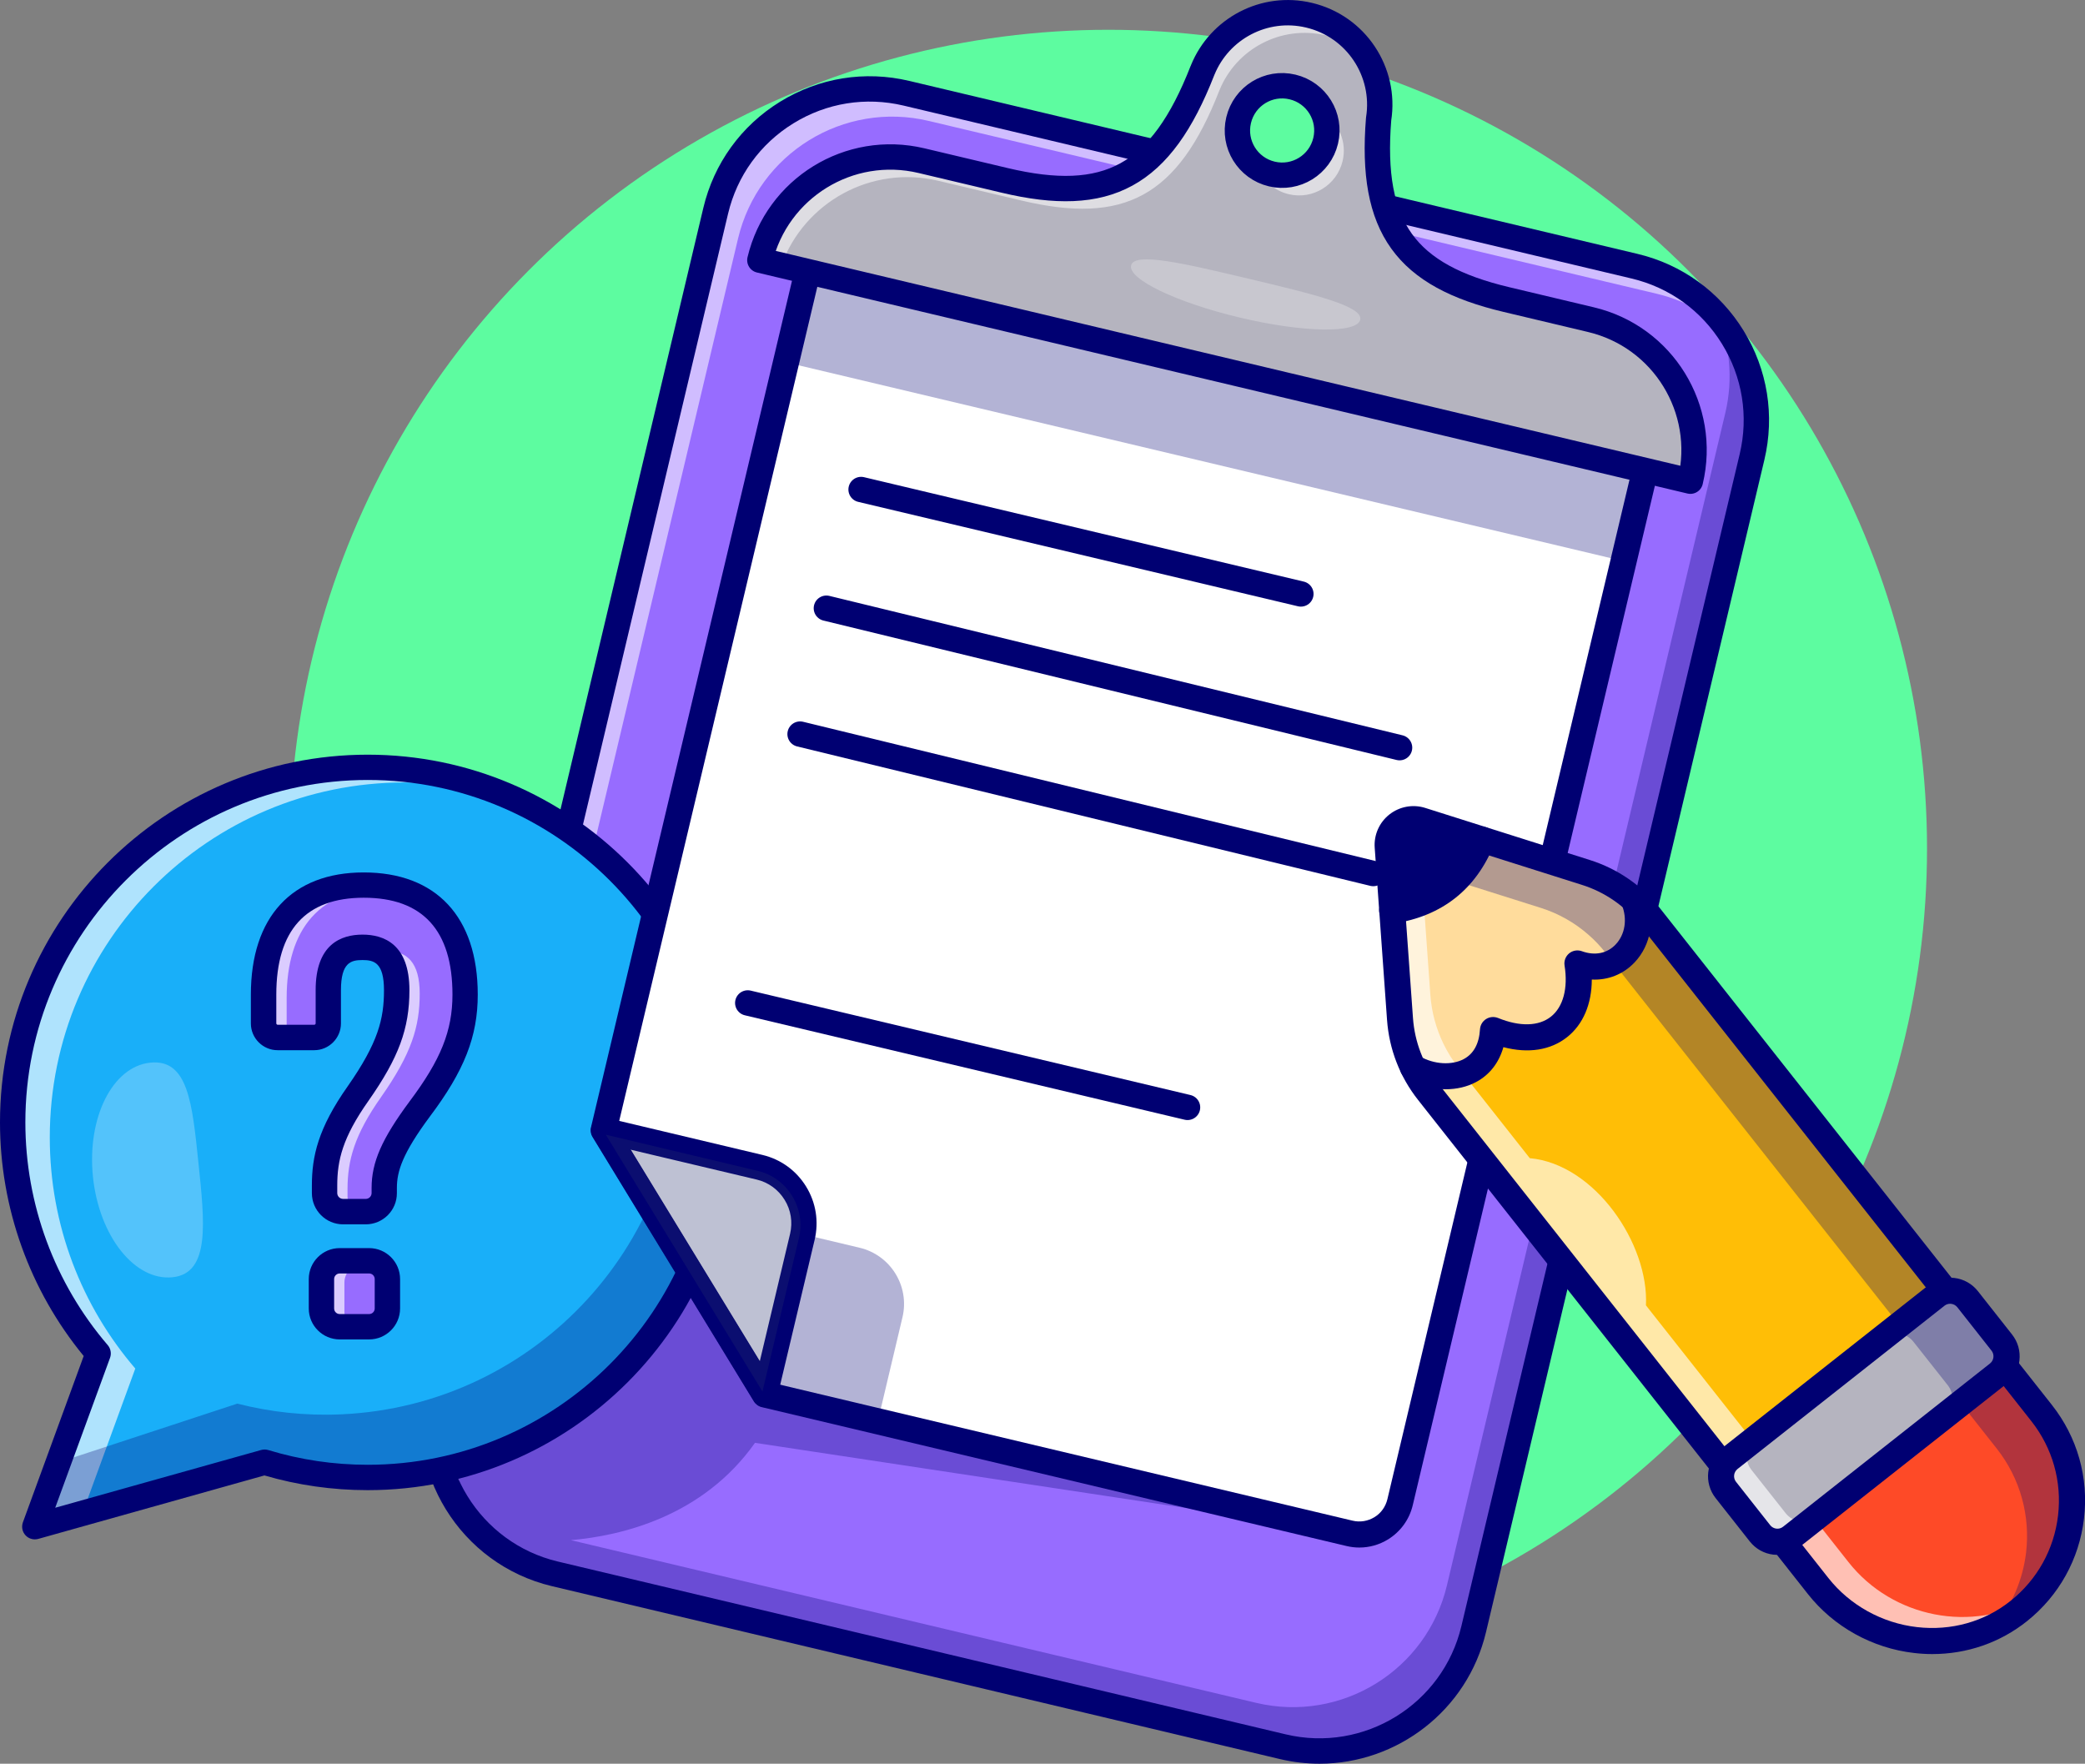 <?xml version="1.0" encoding="utf-8"?>
<!-- Generator: Adobe Illustrator 28.0.0, SVG Export Plug-In . SVG Version: 6.00 Build 0)  -->
<svg version="1.1" id="Layer_1" xmlns="http://www.w3.org/2000/svg" xmlns:xlink="http://www.w3.org/1999/xlink" x="0px" y="0px"
	 viewBox="0 0 2877.3 2433.8" style="enable-background:new 0 0 2877.3 2433.8;" xml:space="preserve">
<rect x="0" y="0" width="2877.3" height="2433.8" fill="#808080" stroke="none"/>
<style type="text/css">
	.st0{fill:#5DFCA0;}
	.st1{fill:#976CFF;}
	.st2{opacity:0.3;}
	.st3{fill:#000072;}
	.st4{opacity:0.55;}
	.st5{fill:#FFFFFF;}
	.st6{fill:#19AFF9;}
	.st7{opacity:0.65;}
	.st8{fill:#262F6A;}
	.st9{fill:#B5B4BF;}
	.st10{fill:none;stroke:#000072;stroke-width:35;stroke-linecap:round;stroke-linejoin:round;stroke-miterlimit:10;}
	.st11{opacity:0.25;}
	.st12{fill:#FFBE06;}
	.st13{fill:#FE4A27;}
	.st14{fill:#FFDC9C;}
	.st15{fill:#390075;}
</style>
<g>
	<g>
		<g>
			<circle class="st0" cx="1529.6" cy="1170.8" r="1129.7"/>
		</g>
		<g>
			<g>
				<g>
					<path class="st1" d="M2417.8,630.6l-287.7,1211.6l-37.9,159.4l-58.5,246.4c-27.9,117.5-145.8,190.2-263.4,162.2L765.8,2171.8
						c-117.5-27.9-190.2-145.8-162.2-263.4L906.7,631.8L987.7,291c3.1-13.1,7.4-25.8,12.7-37.7c41.6-94.8,146.3-149.3,250.7-124.5
						l1004.5,238.5C2373,395.2,2445.7,513.1,2417.8,630.6z"/>
				</g>
				<g class="st2">
					<path class="st3" d="M2415.9,625l-287.6,1211.6l-37.9,159.4l-58.6,246.5c-27.9,117.5-145.8,190.1-263.4,162.2L763.9,2166.2
						c-69.1-16.5-122.8-64-149.5-124.3c4.5,5.1,9.1,10.1,14,14.7c-7.6-22.7-4-42-4-42c209-50.5,330.5-257.2,330.5-257.2l108.4,177.6
						l720.1,168.2L1041.9,1991c-72.2,102.1-184.9,128.3-254.1,134.3l945.6,224.5c117.6,27.9,235.5-44.7,263.4-162.2l58.6-246.5
						l37.9-159.4L2380.9,570c11.5-48.4,5.9-96.8-12.7-139C2412.8,482.5,2432.8,553.8,2415.9,625z"/>
				</g>
				<g class="st4">
					<path class="st5" d="M2398,471.4c-28.7-31.7-66.8-55.3-111.5-66L1281.8,166.9c-117.5-27.9-235.4,44.8-263.3,162.3L634.4,1946.6
						c-13.4,56.6-3.5,113.4,23.5,160.1c-46.7-51.6-68-124.6-50.7-197.4L991.3,291.8c27.9-117.5,145.8-190.2,263.3-162.2
						l1004.6,238.6C2320.1,382.6,2368.9,421.2,2398,471.4z"/>
				</g>
				<g>
					<path class="st3" d="M1820.9,2433.8c-18,0-36.3-2.1-54.6-6.4L761.7,2188.8c-126.7-30.1-205.3-157.7-175.2-284.4L970.6,286.9
						c14.6-61.4,52.2-113.4,105.9-146.5c53.7-33.1,117.1-43.3,178.5-28.7l1004.6,238.6c61.4,14.6,113.4,52.2,146.5,105.9
						c33.1,53.7,43.3,117.1,28.7,178.5l-384.1,1617.5C2024.9,2360.6,1927.8,2433.8,1820.9,2433.8z M1774.4,2393.3
						c107.9,25.6,216.6-41.3,242.3-149.3l384.1-1617.5c12.4-52.3,3.7-106.3-24.5-152c-28.2-45.8-72.5-77.8-124.8-90.2L1246.9,145.7
						c-52.3-12.4-106.3-3.7-152,24.5c-45.8,28.2-77.8,72.5-90.2,124.8L620.5,1912.5c-25.6,107.9,41.3,216.6,149.3,242.3
						L1774.4,2393.3z"/>
				</g>
				<g>
					<path class="st6" d="M997.4,1548.8c0,270.7-219.4,490-490,490c-49.5,0-97.3-7.4-142.3-21.1h-0.1L48,2106.7l87.4-239.1
						c-73.6-85.6-118-197-118-318.8c0-270.6,219.3-489.9,489.9-489.9S997.4,1278.2,997.4,1548.8z"/>
				</g>
				<g class="st7">
					<path class="st5" d="M717,1105.9c-49.6-17-103-26.2-158.4-26.2c-270.6,0-489.9,219.3-489.9,489.9c0,121.8,44.4,233.2,118,318.9
						l-73,199.8L48,2106.7l87.4-239.1c-73.6-85.6-118-197.1-118-318.9c0-270.6,219.3-489.9,490-489.9
						C582.4,1058.9,653.4,1075.7,717,1105.9z"/>
				</g>
				<g class="st2">
					<path class="st3" d="M997.4,1548.8c0,270.7-219.4,490-490,490c-49.5,0-97.2-7.4-142.3-21.1h-0.1l-317.1,89l32.4-88.6
						l247.2-81.2h0c45.6,11.7,93.6,17,143.1,14.8c270.3-11.9,479.9-240.7,468-511.1c-3.3-74.5-23-144.4-55.5-206.2
						C954.5,1319.5,997.4,1429.1,997.4,1548.8z"/>
				</g>
				<g>
					<path class="st3" d="M48,2124.2c-4.8,0-9.5-2-12.8-5.6c-4.5-4.8-5.8-11.7-3.6-17.9l83.9-229.5C41,1780.6,0,1666.6,0,1548.8
						c0-279.8,227.6-507.4,507.4-507.4c279.8,0,507.5,227.6,507.5,507.4c0,279.8-227.7,507.5-507.5,507.5
						c-48.5,0-96.4-6.8-142.5-20.3l-312.2,87.6C51.2,2124,49.6,2124.2,48,2124.2z M507.4,1076.3c-260.5,0-472.4,211.9-472.4,472.4
						c0,112.9,40.4,222.1,113.7,307.5c4.1,4.8,5.3,11.5,3.2,17.4l-75.7,207l284.2-79.7c3.2-0.9,6.7-0.9,9.9,0.1
						c44.3,13.5,90.4,20.3,137.2,20.3c260.5,0,472.5-212,472.5-472.5C979.9,1288.3,768,1076.3,507.4,1076.3z"/>
				</g>
				<g>
					<path class="st5" d="M1121.8,343.9L833.1,1559.6l222.5,364.7l806.8,191.6c31.1,7.4,62.3-11.8,69.7-43l345.5-1454.6
						L1121.8,343.9z"/>
					<path class="st3" d="M1875.9,2120c-4.7,0-9.4-0.5-14.1-1.7L1054,1926.5l-223.6-366.4l0.2-1l289.3-1218.2l2.4,0.6l1158.2,275
						l-0.6,2.4l-345.5,1454.6c-3.7,15.7-13.3,29-27.1,37.5C1897.8,2117,1886.9,2120,1875.9,2120z M1057.1,1922.1l805.8,191.4
						c14.4,3.4,29.3,1,41.9-6.7c12.6-7.8,21.4-20,24.8-34.4l344.9-1452.2L1123.7,346.9L835.7,1559.2L1057.1,1922.1z"/>
				</g>
				<g>
					<path class="st3" d="M1875.9,2135.5c-5.9,0-11.8-0.7-17.7-2.1l-806.8-191.6c-4.7-1.1-8.7-4-11.2-8.1L817.7,1569
						c-2.5-4.1-3.2-8.9-2.1-13.5l288.7-1215.8c1.1-4.6,4-8.7,8.1-11.2c4.1-2.5,9-3.3,13.6-2.2l1155.7,274.5c4.6,1.1,8.7,4,11.2,8.1
						c2.5,4.1,3.3,9,2.2,13.6l-345.5,1454.6c-4.7,19.7-16.8,36.4-34,47.1C1903.4,2131.7,1889.8,2135.5,1875.9,2135.5z M1067,1908.5
						l799.5,189.9c10.4,2.5,21.1,0.7,30.2-4.8s15.4-14.4,17.9-24.8l341.3-1437.1L1135.1,365.5l-282.9,1191L1067,1908.5z"/>
				</g>
				<g>
					<path class="st3" d="M1055.5,1941.8c-6,0-11.7-3.1-14.9-8.4l-222.5-364.7c-3.7-6-3.4-13.7,0.8-19.4c4.1-5.7,11.3-8.4,18.2-6.7
						l215,51.1c25.3,6,46.7,21.5,60.3,43.6s17.8,48.2,11.8,73.5l-51.7,217.6c-1.6,6.9-7.3,12.1-14.3,13.2
						C1057.4,1941.7,1056.5,1941.8,1055.5,1941.8z M869.9,1586.4l178.5,292.5l41.9-176.3c3.8-16.2,1.2-32.9-7.6-47
						c-8.7-14.1-22.4-24.1-38.6-27.9L869.9,1586.4z"/>
				</g>
				<g class="st2">
					<path class="st8" d="M830.7,1562l222.5,364.7l51.7-217.6c10.2-42.8-16.3-85.8-59.1-96L830.7,1562z"/>
					<path class="st3" d="M1054.3,1933.1l-228.8-375l220.9,52.5c21.4,5.1,39.5,18.2,51,36.9c11.5,18.7,15.1,40.8,10,62.1
						L1054.3,1933.1z M836,1565.8l216.2,354.4l50.3-211.7c4.8-20.1,1.4-40.8-9.4-58.3c-10.8-17.6-27.8-29.9-47.9-34.6L836,1565.8z"
						/>
				</g>
				<g class="st2">
					<path class="st3" d="M1245.4,1817.8l-34,143.4l-73.9-18l-77.4-18.8l18-78.6l32.5-142l75.7,18
						C1229.1,1732,1255.6,1774.9,1245.4,1817.8z"/>
				</g>
				<g class="st2">
					
						<rect x="1082.3" y="520.6" transform="matrix(-0.973 -0.231 0.231 -0.973 3168.033 1529.662)" class="st3" width="1182.5" height="117.5"/>
				</g>
				<g>
					<path class="st9" d="M2310.3,524.1c-24.8-40.4-65.1-71.2-114.8-83l-116.5-27.7c-138.7-32.9-188.6-98.8-176.5-249.2
						c10.3-64.9-31-127.8-96-143.2c-61.7-14.7-123.5,18.5-146.7,75.4c-0.1,0.3-0.3,0.6-0.4,0.9c-57.3,146.7-131.6,185.2-273,151.6
						l-114.7-27.2C1172,198,1072.3,259.5,1048.6,359l1284.1,305C2344.6,614.2,2335.1,564.4,2310.3,524.1z M1755.1,240.1
						c-33.2-7.9-53.7-41.1-45.8-74.3c7.9-33.2,41.1-53.7,74.3-45.8c33.2,7.9,53.7,41.1,45.8,74.3
						C1821.5,227.5,1788.3,248,1755.1,240.1z"/>
					<path class="st3" d="M2334.6,666.9l-2.4-0.6L1045.6,360.8l0.6-2.4c23.9-100.7,125.2-163.1,225.9-139.2l114.7,27.2
						C1528,280,1601.2,239.3,1657,96.4l0.4-1c24.2-59.4,87.1-91.7,149.6-76.9c65.4,15.5,108.4,79.7,97.8,146
						c-11.8,146.5,35.5,213.4,174.7,246.4l116.5,27.7c48.8,11.6,90.1,41.5,116.4,84.2v0c26.3,42.6,34.4,93,22.8,141.7L2334.6,666.9z
						 M1051.7,357.1l1279.2,303.8c10.4-46.7,2.4-94.7-22.8-135.5v0c-25.6-41.5-65.8-70.6-113.3-81.9l-116.5-27.7
						c-142.1-33.8-190.5-102-178.5-251.9c10.2-64-31.1-125.6-94-140.6c-59.1-14-120.9,17.7-143.8,73.9l-0.4,0.9
						c-56.9,145.8-131.7,187.3-275.9,153l-114.7-27.2C1173.8,201,1076,260.6,1051.7,357.1z M1769.4,244.3c-4.9,0-9.9-0.6-14.8-1.7
						c-16.7-4-30.8-14.2-39.8-28.8c-9-14.6-11.8-31.8-7.8-48.5c8.2-34.4,42.9-55.8,77.3-47.6c34.4,8.2,55.8,42.9,47.6,77.3
						C1824.9,224.4,1798.4,244.3,1769.4,244.3z M1769.4,120.9c-26.8,0-51.1,18.3-57.6,45.5c-3.7,15.4-1.1,31.3,7.2,44.7
						c8.3,13.5,21.3,22.9,36.7,26.5c31.8,7.6,63.7-12.2,71.3-43.9c7.5-31.8-12.2-63.7-43.9-71.3
						C1778.5,121.4,1773.9,120.9,1769.4,120.9z"/>
				</g>
				<g class="st4">
					<path class="st5" d="M1826.2,156.1c5,11.7,6.4,25,3.2,38.3c-7.9,33.2-41.1,53.7-74.3,45.8c-7-1.7-13.5-4.5-19.2-8.2
						c7.4,17.4,22.7,31.3,42.6,36c33.2,7.9,66.4-12.6,74.3-45.8C1859,196,1847.6,169.8,1826.2,156.1z M1806.4,20.9
						c-61.7-14.7-123.6,18.5-146.8,75.4c-0.1,0.3-0.2,0.6-0.4,0.9C1602,244,1527.7,282.5,1386.2,248.9l-114.7-27.2
						C1172,198,1072.3,259.5,1048.7,359l29.6,7c31.7-87.1,124.3-138.5,216.6-116.5l114.7,27.2c141.4,33.6,215.8-4.9,273-151.6
						c0.1-0.3,0.3-0.6,0.4-0.9c23.2-56.9,85-90,146.7-75.4c21.2,5,39.9,15.1,55.1,28.7C1867.8,50,1840.4,29,1806.4,20.9z"/>
				</g>
				<g>
					<path class="st10" d="M2310.3,524.1c-24.8-40.4-65.1-71.2-114.8-83l-116.5-27.7c-138.7-32.9-188.6-98.8-176.5-249.2
						c10.3-64.9-31-127.8-96-143.2c-61.7-14.7-123.5,18.5-146.7,75.4c-0.1,0.3-0.3,0.6-0.4,0.9c-57.3,146.7-131.6,185.2-273,151.6
						l-114.7-27.2C1172,198,1072.3,259.5,1048.6,359l1284.1,305C2344.6,614.2,2335.1,564.4,2310.3,524.1z M1755.1,240.1
						c-33.2-7.9-53.7-41.1-45.8-74.3c7.9-33.2,41.1-53.7,74.3-45.8c33.2,7.9,53.7,41.1,45.8,74.3
						C1821.5,227.5,1788.3,248,1755.1,240.1z"/>
				</g>
				<g class="st11">
					<path class="st5" d="M1877.1,441.3c-4.5,19-79,17.7-166.3-3.1s-154.4-53-149.9-72s75.3-2.2,162.6,18.5
						C1810.8,405.5,1881.6,422.3,1877.1,441.3z"/>
				</g>
				<g>
					<path class="st10" d="M1188.3,675.5l606.9,144.1"/>
				</g>
				<g>
					<path class="st10" d="M1031.9,1384l606.9,144.1"/>
				</g>
				<g>
					<path class="st10" d="M1140.4,839.3l791,192.4"/>
				</g>
				<g>
					<g>
						<path class="st1" d="M447.9,1636c0-39.5,9.4-74.7,46.3-127c42.1-60.1,53.2-97,53.2-142.5c0-42.9-17.2-59.2-47.2-59.2
							c-30,0-47.2,16.3-47.2,59.2v45.8c0,10.7-8.7,19.4-19.4,19.4h-50.5c-10.7,0-19.4-8.7-19.4-19.4v-39.8
							c0-96.1,46.4-151.1,138.2-151.1s139.9,54.9,139.9,151.1c0,52.4-16.3,96.1-62.7,157.9c-36.9,49.8-48.9,79-48.9,109v7
							c0,14.1-11.5,25.6-25.6,25.6h-31.2c-14.1,0-25.6-11.5-25.6-25.6V1636z M468.8,1739.8h40.6c13.9,0,25.2,11.3,25.2,25.2v40.6
							c0,13.9-11.3,25.2-25.2,25.2h-40.6c-13.9,0-25.2-11.3-25.2-25.2V1765C443.6,1751.1,454.9,1739.8,468.8,1739.8z"/>
					</g>
				</g>
				<g class="st7">
					<g>
						<path class="st5" d="M501.9,1221.4c-91.8,0-138.2,54.9-138.2,151v39.9c0,10.7,8.7,19.4,19.5,19.4h19.1
							c-4.1-3.6-6.7-8.8-6.7-14.7v-39.8c0-96.1,46.4-151.1,138.2-151.1c4.4,0,8.7,0.1,12.9,0.4
							C533.1,1223.1,518.2,1221.4,501.9,1221.4z M526,1513.7c42-60,53.2-97,53.2-142.5c0-42.9-17.2-59.2-47.2-59.2
							c-2.6,0-5.1,0.1-7.4,0.4c14.8,7.7,22.9,24.7,22.9,54.1c0,45.5-11.1,82.4-53.2,142.5c-36.9,52.4-46.4,87.6-46.4,127v10.5
							c0,14.1,11.4,25.6,25.6,25.6h16.9c-6.5-4.7-10.8-12.3-10.8-20.9v-10.4C479.6,1601.2,489.1,1566,526,1513.7z M500.5,1744.6H524
							c-4.1-3-9.1-4.7-14.6-4.7h-40.6c-13.9,0-25.2,11.2-25.2,25.1v40.7c0,13.9,11.2,25.1,25.2,25.1h17c-6.3-4.5-10.5-12-10.5-20.4
							v-40.6C475.3,1755.9,486.6,1744.6,500.5,1744.6z"/>
					</g>
				</g>
				<g>
					<path class="st10" d="M1104.1,1013l791,192.4"/>
				</g>
				<g>
					<g>
						<path class="st3" d="M509.4,1848.3h-40.6c-23.5,0-42.7-19.1-42.7-42.7V1765c0-23.5,19.1-42.7,42.7-42.7h40.6
							c23.5,0,42.7,19.1,42.7,42.7v40.6C552.1,1829.2,532.9,1848.3,509.4,1848.3z M468.8,1757.3c-4.2,0-7.7,3.4-7.7,7.7v40.6
							c0,4.2,3.4,7.7,7.7,7.7h40.6c4.2,0,7.7-3.4,7.7-7.7V1765c0-4.2-3.4-7.7-7.7-7.7H468.8z M504.7,1689.5h-31.2
							c-23.8,0-43.1-19.3-43.1-43.1V1636c0-40.1,8.4-78.8,49.5-137.1c42-60.1,50-92.9,50-132.4c0-38.5-14.1-41.7-29.7-41.7
							c-15.7,0-29.7,3.2-29.7,41.7v45.8c0,20.3-16.6,36.9-36.9,36.9h-50.5c-20.3,0-36.9-16.6-36.9-36.9v-39.8
							c0-107.1,56.7-168.6,155.7-168.6c100,0,157.4,61.4,157.4,168.6c0,57.7-18.5,105-66.2,168.4c-37.8,51-45.4,75.5-45.4,98.5v7
							C547.8,1670.2,528.5,1689.5,504.7,1689.5z M500.3,1289.7c29.5,0,64.7,13.3,64.7,76.7c0,53.1-14.8,93.1-56.4,152.5
							c-36,51-43.2,82.6-43.2,117v10.4c0,4.5,3.6,8.1,8.1,8.1h31.2c4.5,0,8.1-3.6,8.1-8.1v-7c0-35.6,14.2-67.9,52.4-119.4
							c43.2-57.6,59.2-97.5,59.2-147.5c0-88.6-41.2-133.6-122.4-133.6c-80.1,0-120.7,44.9-120.7,133.6v39.8c0,1,0.9,1.9,1.9,1.9
							h50.5c1,0,1.9-0.9,1.9-1.9v-45.8C435.5,1303,470.7,1289.7,500.3,1289.7z"/>
					</g>
				</g>
				<g class="st11">
					<path class="st5" d="M273.8,1604.2c8.5,81.8,16.7,152.8-35.5,158.3c-52.2,5.5-101.4-56.4-110-138.2
						c-8.5-81.8,26.8-152.5,79-157.9C259.5,1460.9,265.3,1522.4,273.8,1604.2z"/>
				</g>
			</g>
			<g>
				<g>
					<path class="st12" d="M2817.4,1949.9l-540.3-684.7c-6.9-8.8-14.6-16.8-22.9-24.1l0,0c-19-16.8-41.4-29.5-65.9-37.2l-143.1-45.2
						l-83.8-26.5c-24.1-7.6-48.2,11.4-46.4,36.6l6.3,87.7l10.7,149.7c1.7,23.3,7.8,46,17.8,66.8l0,0c5.7,12,12.8,23.3,21.1,33.8
						l538.1,682c66.8,84.7,192.7,101.6,277,34.3c41.7-33.3,66.1-80.2,71.9-129.5C2863.8,2044,2850.7,1992.2,2817.4,1949.9z"/>
				</g>
				<g>
					<path class="st13" d="M2817.4,1949.9l-49.4-62.6l-306.1,241.6l47.2,59.9c66.8,84.7,192.7,101.6,277,34.3
						c41.7-33.3,66.1-80.2,71.9-129.5C2863.8,2044,2850.7,1992.2,2817.4,1949.9z"/>
					<path class="st3" d="M2666.6,2267c-7.8,0-15.6-0.4-23.4-1.3c-53.5-6.1-103.1-33.6-136-75.4l-48.8-61.8l310.1-244.6l50.9,64.5
						c32.7,41.4,47.3,93,41.1,145.5c-6.1,51.9-32,98.5-72.8,131.1C2753.2,2252.4,2710.9,2267,2666.6,2267z M2465.4,2129.3l45.7,57.9
						c32.1,40.7,80.5,67.5,132.7,73.5c51.4,5.9,101.4-8.2,140.8-39.7c39.8-31.8,65-77.2,71-127.8c6-51.1-8.2-101.4-40.1-141.8
						l-47.8-60.6L2465.4,2129.3z"/>
				</g>
				<g>
					<path class="st14" d="M2254.2,1241.1L2254.2,1241.1c-19.1-16.8-41.4-29.5-65.9-37.2l-143.1-45.2l-83.8-26.5
						c-24.1-7.6-48.2,11.4-46.4,36.6l6.3,87.7l10.7,149.7c1.7,23.3,7.8,46,17.8,66.8l0,0c39.7,23.4,106.3,17,110.5-51.5
						c78,31.6,128.5-14.7,116.4-91.9C2233.4,1350,2276.5,1294,2254.2,1241.1z"/>
					<path class="st15" d="M1994.9,1487.9c-15.8,0-32.2-4.3-46.4-12.7l-1.1-1.2c-10.3-21.3-16.4-44.1-18.1-67.7l-17-237.4
						c-0.9-12.7,4.5-25,14.5-32.9c10-7.9,23.2-10.3,35.4-6.5l226.9,71.8c24.8,7.8,47.3,20.6,66.8,37.8l0.7,1
						c11.5,27.2,6.6,57.7-12.3,77.6c-16.4,17.3-40.2,23.1-64.4,15.9c4.8,37.1-5,68.2-27,85.7c-22.3,17.7-54.2,19.8-90.3,6.1
						c-3.1,32-19.6,47.3-33.2,54.5C2019.4,1485.2,2007.3,1487.9,1994.9,1487.9z M1951.9,1471c23.7,13.7,53.8,15.4,75.1,4
						c18.4-9.8,29-28.4,30.6-53.8l0.2-3.8l3.5,1.4c35.6,14.4,66.9,13,88.3-4c21.3-16.9,30.2-47.9,24.4-85l-0.7-4.5l4.3,1.6
						c23.5,8.5,47,3.6,62.8-13.1c17.3-18.2,21.8-46.2,11.4-71.3c-18.6-16.3-40.4-28.6-64.4-36.2l-226.9-71.8
						c-10.6-3.3-21.7-1.3-30.4,5.6c-8.7,6.9-13.3,17.2-12.5,28.3l17,237.4C1936.3,1428.6,1942.1,1450.5,1951.9,1471z"/>
				</g>
				<g class="st2">
					<path class="st3" d="M2817.4,1949.9l-540.3-684.7c-6.9-8.8-14.6-16.8-22.9-24.1l0,0c-19-16.8-41.4-29.5-65.9-37.2l-143.1-45.2
						l-83.8-26.5c-24.1-7.6-48.2,11.4-46.4,36.6l1.2,17.6l67,21.2l143.1,45.2c24.4,7.7,46.8,20.4,65.9,37.2l0,0
						c8.3,7.2,16,15.3,22.9,24.1l540.3,684.7c33.4,42.3,46.4,94.1,40.6,143.6c-4.4,37-19.3,72.7-44.1,102.3
						c11.9-5.9,23.4-13.1,34.2-21.8c41.7-33.3,66.1-80.2,71.9-129.5C2863.8,2044,2850.7,1992.2,2817.4,1949.9z"/>
				</g>
				<g class="st7">
					<path class="st5" d="M1956.9,1135.6c-0.1-1.6-0.1-3.1,0-4.7c-22.5-4-43.5,14.2-41.9,37.7l6.3,87.7l10.7,149.7
						c1.7,23.3,7.8,46,17.8,66.8l0,0c5.7,12,12.8,23.3,21.1,33.8l538.1,682c66.8,84.7,192.7,101.6,277,34.3
						c6.8-5.5,13.2-11.3,19.1-17.5c-82.8,48.4-193.1,27.6-254.2-49.8l-279.5-354.3c4.3-84.5-70.3-194.9-160.3-203.1l-98.3-124.6
						c-8.3-10.5-15.4-21.9-21.1-33.8l0,0c-10-20.8-16.1-43.4-17.8-66.8l-10.7-149.7L1956.9,1135.6z"/>
				</g>
				<g>
					<path class="st3" d="M2666.6,2282.5c-8.4,0-16.8-0.5-25.2-1.5c-57.6-6.6-110.9-36.2-146.4-81.2l-538.1-682
						c-25.1-31.8-39.9-70-42.8-110.5l-17-237.4c-1.3-17.8,6.3-35,20.3-46c14-11,32.5-14.4,49.5-9l226.9,71.8
						c38.7,12.2,72.4,35.5,97.5,67.3l540.3,684.7c35.2,44.6,51,100.3,44.3,156.9c-6.6,56-34.5,106.2-78.5,141.4
						C2760.1,2266.8,2714.4,2282.5,2666.6,2282.5z M1950.5,1148.4c-3.9,0-7.7,1.3-10.9,3.8c-4.7,3.7-7.1,9.2-6.7,15.2l17,237.4
						c2.4,33.2,14.5,64.6,35.2,90.8l538.1,682c29.6,37.5,74.2,62.2,122.3,67.7c47.3,5.4,93.2-7.5,129.3-36.4
						c36.6-29.2,59.8-71,65.3-117.5c5.5-47-7.6-93.3-36.9-130.4L2263,1276.3c-20.6-26.1-48.3-45.3-80.1-55.3l-226.9-71.8
						C1954.2,1148.7,1952.3,1148.4,1950.5,1148.4z"/>
				</g>
				<g>
					<path class="st9" d="M2672.3,1787.7l-285.6,225.3c-13.3,10.5-15.5,29.7-5.1,43l47.2,59.9c10.5,13.3,29.7,15.5,43,5.1
						l285.6-225.3c13.3-10.5,15.5-29.7,5.1-43l-47.2-59.9C2704.8,1779.5,2685.5,1777.3,2672.3,1787.7z"/>
					<path class="st3" d="M2453,2130.1c-1.3,0-2.6-0.1-3.9-0.2c-8.8-1-16.6-5.4-22.1-12.4l-47.2-59.9c-5.5-6.9-7.9-15.6-6.9-24.4
						c1-8.8,5.4-16.6,12.4-22.1l285.6-225.3c6.9-5.5,15.6-7.9,24.4-6.9c8.8,1,16.6,5.4,22.1,12.4l47.2,59.9
						c5.5,6.9,7.9,15.6,6.9,24.4c-1,8.8-5.4,16.6-12.4,22.1L2473.4,2123C2467.5,2127.6,2460.4,2130.1,2453,2130.1z M2691.2,1783.6
						c-6.3,0-12.4,2.1-17.4,6L2388.2,2015c-5.9,4.7-9.6,11.3-10.5,18.8c-0.9,7.5,1.2,14.8,5.9,20.7l47.2,59.9
						c4.7,5.9,11.3,9.6,18.8,10.5c7.5,0.9,14.8-1.2,20.7-5.9l285.6-225.3c5.9-4.7,9.6-11.3,10.5-18.8c0.9-7.5-1.2-14.8-5.9-20.7
						l-47.2-59.9c-4.7-5.9-11.3-9.6-18.8-10.5C2693.4,1783.7,2692.3,1783.6,2691.2,1783.6z"/>
				</g>
				<g class="st2">
					<path class="st3" d="M2762.5,1852.7l-47.3-59.9c-10.5-13.3-29.7-15.5-43-5.1l-74.6,58.8c13.3-10.5,32.5-8.2,43,5.1l47.3,59.9
						c10.5,13.3,8.2,32.5-5.1,43l74.6-58.8C2770.7,1885.2,2773,1865.9,2762.5,1852.7z"/>
				</g>
				<g class="st7">
					<path class="st5" d="M2422,1985.2l-35.3,27.9c-13.3,10.5-15.5,29.7-5.1,43l47.3,59.9c10.5,13.3,29.7,15.5,43,5.1l35.3-27.9
						c-13.3,10.5-32.5,8.2-43-5.1l-47.3-59.9C2406.5,2014.9,2408.7,1995.7,2422,1985.2z"/>
				</g>
				<g>
					<path class="st3" d="M2453,2145.6c-1.9,0-3.9-0.1-5.8-0.3c-12.9-1.5-24.4-8-32.5-18.2l-47.2-59.9c-8-10.2-11.6-22.9-10.1-35.8
						s8-24.4,18.2-32.5l285.6-225.3c10.2-8,22.9-11.7,35.8-10.1c12.9,1.5,24.4,8,32.5,18.2l47.2,59.9c8,10.2,11.6,22.9,10.1,35.8
						s-8,24.4-18.2,32.5L2483,2135.1C2474.4,2142,2463.9,2145.6,2453,2145.6z M2691.2,1799.1c-2.8,0-5.5,0.9-7.8,2.7l0,0
						l-285.6,225.3c-2.6,2.1-4.3,5.1-4.7,8.4c-0.4,3.3,0.5,6.7,2.6,9.3l47.2,59.9c2.1,2.6,5.1,4.3,8.4,4.7c3.3,0.4,6.7-0.5,9.3-2.6
						l285.6-225.3c2.6-2.1,4.3-5.1,4.7-8.4c0.4-3.3-0.5-6.7-2.6-9.3l-47.2-59.9c-2.1-2.6-5.1-4.3-8.4-4.7
						C2692.2,1799.2,2691.7,1799.1,2691.2,1799.1z M2672.3,1787.7L2672.3,1787.7L2672.3,1787.7z"/>
				</g>
				<g>
					<path class="st3" d="M1994.9,1503.1c-18.5,0-37.7-5-54.2-14.7c-1.8-1.1-3.5-2.5-4.8-4.2c-6.3-7.7-5.1-19.1,2.6-25.3
						c6.2-5.1,14.8-5.3,21.2-1.1c19.1,11,43.7,12.5,60.2,3.7c13.7-7.3,21.3-21.1,22.5-41.2c0.4-5.8,3.5-11,8.4-14.1
						c4.9-3.1,11-3.6,16.4-1.5c30.2,12.3,56.2,11.6,73.1-1.8c16.9-13.4,23.8-39.2,18.8-70.6c-1-6.3,1.4-12.6,6.3-16.7
						c4.9-4,11.6-5.2,17.6-3c17.9,6.5,34.9,3.1,46.6-9.3c13.2-13.9,16.4-35.4,8.4-55c-3.2-7.3-1.4-16.1,5.1-21.3
						c7.7-6.3,19-5.1,25.3,2.6l0,0c1.1,1.3,2,2.8,2.6,4.4c13.8,32.8,7.8,69.7-15.3,94.1c-15.7,16.5-36.7,24.7-59,23.6
						c-0.1,33.7-11.9,61.9-34,79.4c-22.9,18.2-53.6,22.9-88,13.9c-6.1,21.5-19.1,38.3-37.8,48.2
						C2024.4,1499.9,2009.8,1503.1,1994.9,1503.1z"/>
				</g>
				<g>
					<path class="st3" d="M1921.2,1274.4c-8.7,0-16.4-6.4-17.8-15.3c-1.5-9.8,5.2-19,15-20.5c53.5-8.3,89.5-36.7,110-86.8
						c3.8-9.2,14.3-13.6,23.5-9.8c9.2,3.8,13.6,14.3,9.9,23.5c-25.3,62-71.7,98.5-137.9,108.8
						C1923.1,1274.3,1922.2,1274.4,1921.2,1274.4z"/>
				</g>
				<g>
					<path class="st3" d="M2045.2,1158.6l-83.8-26.5c-24-7.6-48.2,11.4-46.4,36.6l6.3,87.7C1981,1247.2,2022.3,1214.6,2045.2,1158.6
						z"/>
				</g>
			</g>
		</g>
	</g>
</g>
</svg>
